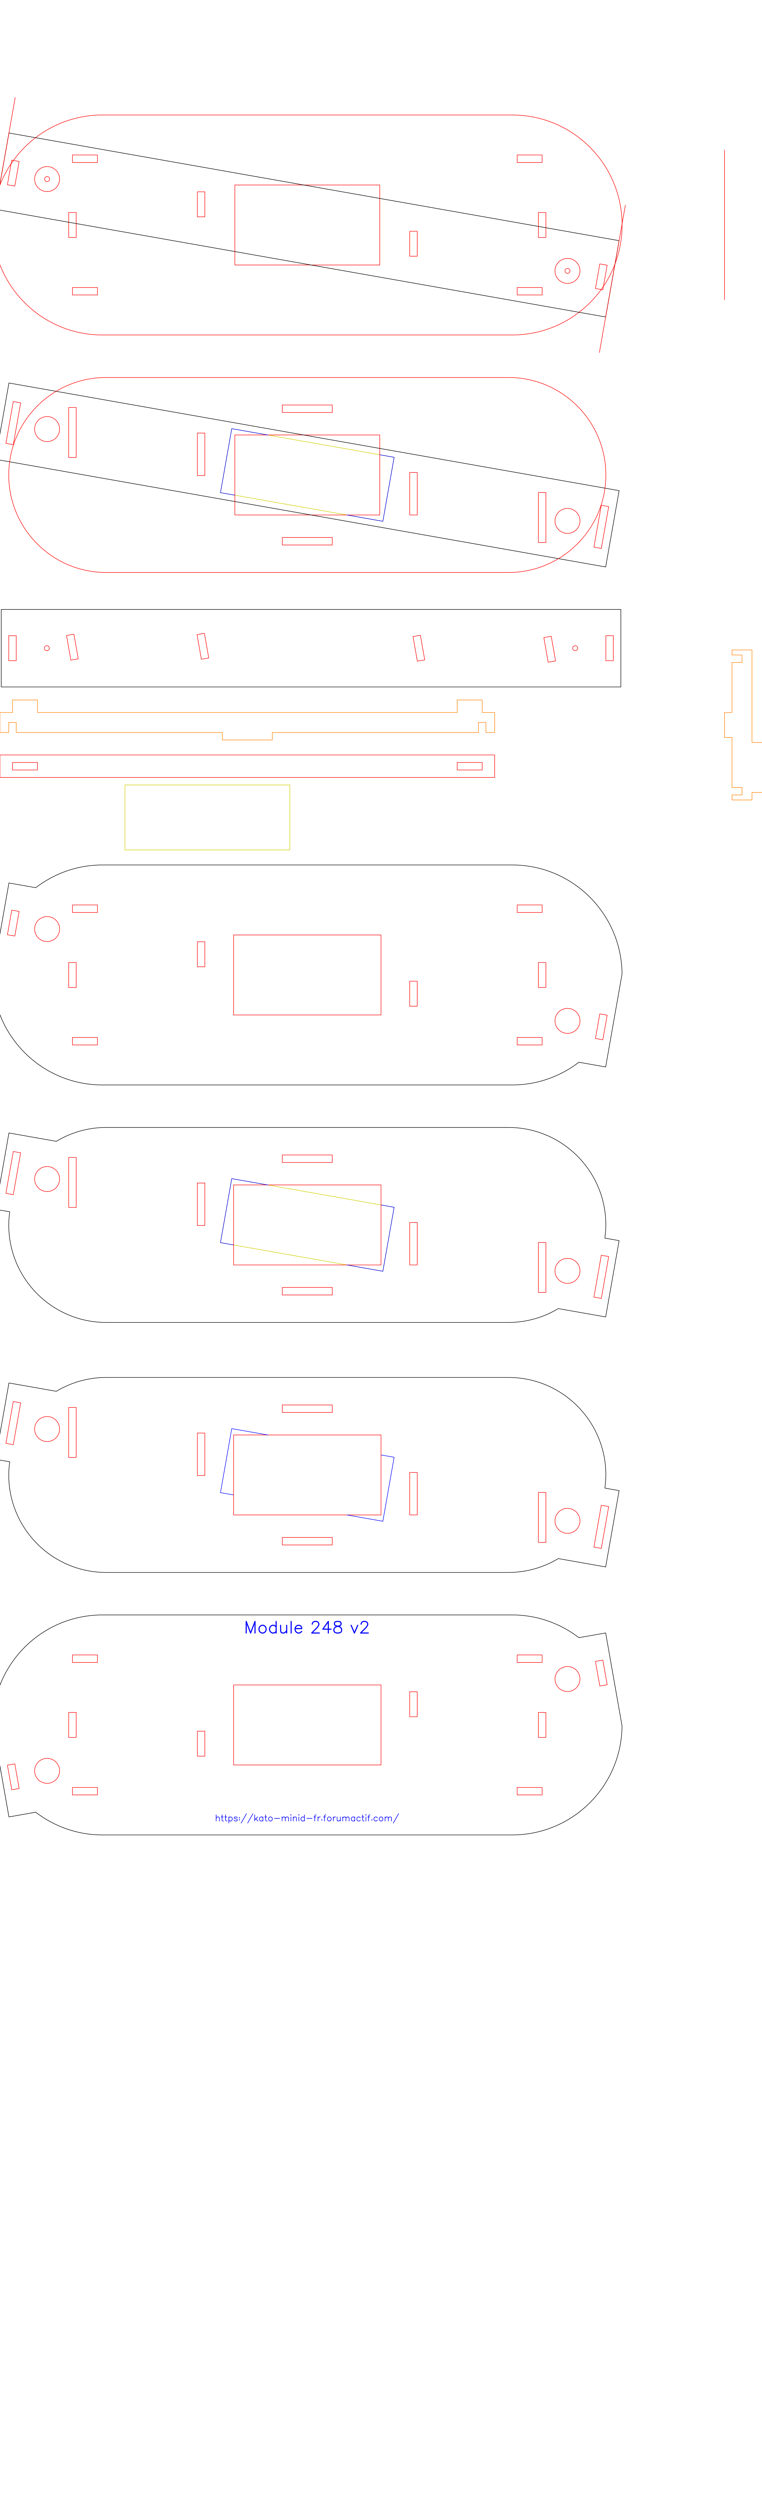 <?xml version="1.0" encoding="UTF-8" standalone="no"?>
<!-- Created with Inkscape (http://www.inkscape.org/) -->

<svg
   width="305mm"
   height="1000mm"
   viewBox="0 0 305 1000"
   version="1.1"
   id="svg1"
   xml:space="preserve"
   inkscape:version="1.3.2 (091e20e, 2023-11-25, custom)"
   sodipodi:docname="LaserCut Module 248 v2 Conception.svg"
   xmlns:inkscape="http://www.inkscape.org/namespaces/inkscape"
   xmlns:sodipodi="http://sodipodi.sourceforge.net/DTD/sodipodi-0.dtd"
   xmlns="http://www.w3.org/2000/svg"
   xmlns:svg="http://www.w3.org/2000/svg"><sodipodi:namedview
     id="namedview1"
     pagecolor="#ffffff"
     bordercolor="#000000"
     borderopacity="0.25"
     inkscape:showpageshadow="2"
     inkscape:pageopacity="0.0"
     inkscape:pagecheckerboard="0"
     inkscape:deskcolor="#d1d1d1"
     inkscape:document-units="mm"
     inkscape:zoom="0.35355339"
     inkscape:cx="2705.3905"
     inkscape:cy="1363.3019"
     inkscape:window-width="3807"
     inkscape:window-height="1328"
     inkscape:window-x="1288"
     inkscape:window-y="572"
     inkscape:window-maximized="0"
     inkscape:current-layer="layer1" /><defs
     id="defs1"><pattern
       id="EMFhbasepattern"
       patternUnits="userSpaceOnUse"
       width="6"
       height="6"
       x="0"
       y="0" /></defs><g
     inkscape:label="Calque 1"
     inkscape:groupmode="layer"
     id="layer1"><path
       id="path1"
       style="fill:none;fill-opacity:0;stroke:#ff0000;stroke-width:0.2;stroke-linejoin:round"
       d="m 41,134 c -24.301,0 -44,-19.699 -44,-44 0,-24.301 19.699,-44 44,-44 H 205 c 24.301,0 44,19.699 44,44 v 0 0 c 0,24.301 -19.699,44 -44,44 z"
       sodipodi:nodetypes="ssssscsss" /><path
       style="fill:none;stroke:#ff8000;stroke-width:0.2;stroke-linejoin:round"
       d="m 0,285 h 5 v -5 h 10 v 5 H 183 v -5 h 10 v 5 h 5 v 8 h -3.5 v -4 h -3 v 4 H 109 v 3 H 89 v -3 H 6.5 v -4 h -3 v 4 H 0 Z"
       id="path23-8-2-3"
       sodipodi:nodetypes="ccccccccccccccccccccccccc" /><path
       style="fill:none;stroke:#ff8000;stroke-width:0.2;stroke-linejoin:round"
       d="m 293,320 v -2 h 4 v -3 h -4 v -20 h -3 v -10 h 3 v -20 h 4 v -3 h -4 v -2 h 8 v 37 h 8 v 5 h 3 v 10 h -3 v 5 h -8 v 3 z"
       id="path23-6-7-0-7-0-1"
       sodipodi:nodetypes="ccccccccccccccccccccccccc" /><path
       style="fill:none;stroke:#ff8000;stroke-width:0.2;stroke-linejoin:round"
       d="m -46.761,188.1 v 2 h 4 v 3 h -4 v 20 h -3 v 10 h 3 v 20 h 4 v 3 h -4 v 2 h 8 v -37 h 8 v -5 h 3 v -10 h -3 v -5 h -8 v -3 z"
       id="path23-6-7-0-7-0-1-1"
       sodipodi:nodetypes="ccccccccccccccccccccccccc" /><path
       style="fill:none;stroke:#ff8000;stroke-width:0.2;stroke-linejoin:round"
       d="m 323,320 v -8.5 h -3 v -10 h 3 v -8.5 h 8 v 5 h 8 v 3.5 h 3 v 10 h -3 v 3.5 h -8 v 5 z"
       id="path23-6-7-0-0"
       sodipodi:nodetypes="ccccccccccccccccc" /><path
       id="rect34-6"
       style="fill-opacity:0;stroke:#d0d000;stroke-width:0.2;stroke-linejoin:round"
       d="m 50,314 h 66 v 26 H 50 Z"
       sodipodi:nodetypes="ccccc" /><path
       id="rect34-6-4"
       style="fill-opacity:0;stroke:#d0d000;stroke-width:0.2;stroke-linejoin:round"
       d="m 92.759,171.467 64.997,11.461 -4.515,25.605 -64.997,-11.461 z"
       sodipodi:nodetypes="ccccc" /><path
       id="rect25-6"
       style="fill:none;stroke:#ff0000;stroke-width:0.2;stroke-linejoin:round"
       d="m 5,305 h 10 v 3 H 5 Z" /><path
       id="rect26-1"
       style="fill:none;stroke:#ff0000;stroke-width:0.2;stroke-linejoin:round"
       d="m 183,305 h 10 v 3 h -10 z" /><path
       id="rect36-3"
       style="fill-opacity:0;stroke:#ff0000;stroke-width:0.2;stroke-linejoin:round"
       d="m 0,302 h 198 v 9 H 0 Z"
       sodipodi:nodetypes="ccccc" /><path
       id="rect23-7"
       style="fill:none;stroke:#ff0000;stroke-width:0.2;stroke-linejoin:round"
       d="m 215.5,85 h 3 v 10 h -3 z" /><path
       id="rect24-42"
       style="fill:none;stroke:#ff0000;stroke-width:0.2;stroke-linejoin:round"
       d="m 27.5,85 h 3 v 10 h -3 z" /><path
       id="rect25-0"
       style="fill:none;stroke:#ff0000;stroke-width:0.2;stroke-linejoin:round"
       d="m 29,115 h 10 v 3 h -10 z" /><path
       id="rect26-8"
       style="fill:none;stroke:#ff0000;stroke-width:0.2;stroke-linejoin:round"
       d="m 207,115 h 10 v 3 h -10 z" /><path
       id="rect25-3-9"
       style="fill:none;stroke:#ff0000;stroke-width:0.2;stroke-linejoin:round"
       d="m 29,62 h 10 v 3 h -10 z" /><path
       id="rect26-0-5"
       style="fill:none;stroke:#ff0000;stroke-width:0.2;stroke-linejoin:round"
       d="m 207,62 h 10 v 3 h -10 z"
       sodipodi:nodetypes="ccccc" /><path
       id="rect32-7-9-9"
       style="fill-opacity:0;stroke:#ff0000;stroke-width:0.2;stroke-linejoin:round"
       d="m 94,74 v 13.231 18.769 H 152 V 74 h -43.913 z" /><path
       id="rect39-3"
       style="fill-opacity:0;stroke:#ff0000;stroke-width:0.2;stroke-linejoin:round"
       d="m 164,92.5 h 3 v 10 h -3 z" /><path
       id="rect40-6"
       style="fill-opacity:0;stroke:#ff0000;stroke-width:0.2;stroke-linejoin:round"
       d="m 79,76.729 h 3 v 10 h -3 z" /><path
       id="rect1-5"
       style="fill:none;stroke:#000000;stroke-width:0.2;stroke-linejoin:round"
       d="M 3.576,53.203 247.808,96.268 242.425,126.797 -1.808,83.732 Z"
       sodipodi:nodetypes="ccccc" /><circle
       style="fill:none;stroke:#ff0000;stroke-width:0.2;stroke-linejoin:round"
       id="path11-5"
       cx="31.01"
       cy="67.274"
       r="1"
       transform="rotate(10)" /><circle
       style="fill:none;stroke:#ff0000;stroke-width:0.2;stroke-linejoin:round"
       id="path11-8-9"
       cx="242.51"
       cy="67.274"
       r="1"
       transform="rotate(10)" /><path
       id="rect30-4"
       style="fill-opacity:0;stroke:#ff0000;stroke-width:0.2;stroke-linejoin:round"
       d="m 240.076,105.566 2.954,0.521 -1.736,9.848 -2.954,-0.521 z" /><path
       id="rect31-2"
       style="fill-opacity:0;stroke:#ff0000;stroke-width:0.2;stroke-linejoin:round"
       d="m 4.707,64.064 2.954,0.521 -1.736,9.848 -2.954,-0.521 z" /><path
       id="rect39-3-6"
       style="fill-opacity:0;stroke:#ff0000;stroke-width:0.2;stroke-linejoin:round"
       d="m 165.311,254.635 2.954,-0.521 1.736,9.848 -2.954,0.521 z" /><path
       id="rect40-6-3"
       style="fill-opacity:0;stroke:#ff0000;stroke-width:0.2;stroke-linejoin:round"
       d="m 78.864,253.864 2.954,-0.521 1.736,9.848 -2.954,0.521 z" /><path
       id="rect1-5-3"
       style="fill:none;stroke:#000000;stroke-width:0.2;stroke-linejoin:round"
       d="m 0.5,243.793 248,1e-5 v 31 l -248,-1e-5 z"
       sodipodi:nodetypes="ccccc" /><circle
       style="fill:none;stroke:#ff0000;stroke-width:0.2;stroke-linejoin:round"
       id="path11-5-2"
       cx="18.75"
       cy="259.293"
       r="1" /><circle
       style="fill:none;stroke:#ff0000;stroke-width:0.2;stroke-linejoin:round"
       id="path11-8-9-5"
       cx="230.25"
       cy="259.293"
       r="1" /><path
       id="rect30-4-9"
       style="fill-opacity:0;stroke:#ff0000;stroke-width:0.2;stroke-linejoin:round"
       d="m 242.5,254.293 h 3 v 10 l -3,1e-5 z" /><path
       id="rect31-2-0"
       style="fill-opacity:0;stroke:#ff0000;stroke-width:0.2;stroke-linejoin:round"
       d="m 3.5,254.293 h 3 v 10 l -3,-1e-5 z" /><path
       id="rect27-7-4-2"
       style="fill:none;stroke:#ff0000;stroke-width:0.2;stroke-linejoin:round"
       d="m 27.5,163 h 3 v 20 h -3 z"
       sodipodi:nodetypes="ccccc" /><path
       id="rect27-9-4"
       style="fill:none;stroke:#ff0000;stroke-width:0.2;stroke-linejoin:round"
       d="m 215.5,197 h 3 v 20 h -3 z"
       sodipodi:nodetypes="ccccc" /><path
       id="rect28-19"
       style="fill:none;stroke:#ff0000;stroke-width:0.2;stroke-linejoin:round"
       d="m 113,215 h 20 v 3 h -20 z" /><path
       id="rect29-9"
       style="fill:none;stroke:#ff0000;stroke-width:0.2;stroke-linejoin:round"
       d="m 113,162 h 20 v 3 h -20 z" /><path
       id="rect32-7-8"
       style="fill-opacity:0;stroke:#ff0000;stroke-width:0.2;stroke-linejoin:round"
       d="m 94,174 v 13.231 18.769 h 58 v -32 h -43.913 z" /><path
       id="rect41-5"
       style="fill-opacity:0;stroke:#ff0000;stroke-width:0.2;stroke-linejoin:round"
       d="m 79,173.229 h 3 v 17 h -3 z"
       sodipodi:nodetypes="ccccc" /><path
       id="rect42-8"
       style="fill-opacity:0;stroke:#ff0000;stroke-width:0.2;stroke-linejoin:round"
       d="m 164,189 h 3 v 17 h -3 z"
       sodipodi:nodetypes="ccccc" /><circle
       style="fill:#000000;fill-opacity:0;stroke:#ff0000;stroke-width:0.2;stroke-linejoin:round;stroke-dasharray:none"
       id="path32-8-2-4-5-1"
       cx="18.857"
       cy="71.637"
       r="5" /><circle
       style="fill:#000000;fill-opacity:0;stroke:#ff0000;stroke-width:0.2;stroke-linejoin:round;stroke-dasharray:none"
       id="path32-8-2-4-5-4"
       cx="227.144"
       cy="108.363"
       r="5" /><path
       style="fill:#000000;fill-opacity:0;stroke:#ff0000;stroke-width:0.2;stroke-linejoin:round"
       d="M 290,60 V 120"
       id="path2"
       sodipodi:nodetypes="cc" /><path
       style="fill:#000000;fill-opacity:0;stroke:#ff0000;stroke-width:0.2;stroke-linejoin:round"
       d="m 6.093,38.923 -10.419,59.088"
       id="path2-8"
       sodipodi:nodetypes="cc" /><path
       style="fill:#000000;fill-opacity:0;stroke:#ff0000;stroke-width:0.2;stroke-linejoin:round"
       d="m 250.326,81.988 -10.419,59.088"
       id="path2-0"
       sodipodi:nodetypes="cc" /><path
       id="rect1-5-4"
       style="fill:none;stroke:#000000;stroke-width:0.2;stroke-linejoin:round"
       d="M 3.575,153.203 247.808,196.268 242.425,226.797 -1.808,183.732 Z"
       sodipodi:nodetypes="ccccc" /><path
       id="rect40-6-9-2"
       style="fill-opacity:0;stroke:#ff0000;stroke-width:0.2;stroke-linejoin:round"
       d="m 26.631,254.211 2.954,-0.521 1.736,9.848 -2.954,0.521 z" /><path
       id="rect40-6-1-5"
       style="fill-opacity:0;stroke:#ff0000;stroke-width:0.2;stroke-linejoin:round"
       d="m 217.679,255.048 2.954,-0.521 1.736,9.848 -2.954,0.521 z" /><circle
       style="fill:#000000;fill-opacity:0;stroke:#ff0000;stroke-width:0.2;stroke-linejoin:round;stroke-dasharray:none"
       id="path32-8-2-4-5-1-5"
       cx="18.857"
       cy="171.636"
       r="5" /><circle
       style="fill:#000000;fill-opacity:0;stroke:#ff0000;stroke-width:0.2;stroke-linejoin:round;stroke-dasharray:none"
       id="path32-8-2-4-5-4-3"
       cx="227.144"
       cy="208.363"
       r="5" /><path
       id="path3"
       style="fill:none;fill-opacity:0;stroke:#ff0000;stroke-width:0.2;stroke-linejoin:round"
       d="m 42.5,229 c -21.539,0 -39,-17.461 -39,-39 0,-21.539 17.461,-39 39,-39 H 203.5 c 21.539,0 39,17.461 39,39 v 0 0 c 0,21.539 -17.461,39 -39,39 z"
       sodipodi:nodetypes="ssssscsss" /><path
       id="rect3"
       style="fill-opacity:0;stroke:#ff0000;stroke-width:0.2;stroke-linejoin:round"
       d="m 240.683,202.119 2.954,0.521 -2.952,16.742 -2.954,-0.521 z" /><path
       id="rect3-6"
       style="fill-opacity:0;stroke:#ff0000;stroke-width:0.2;stroke-linejoin:round"
       d="m 5.314,160.617 2.954,0.521 -2.952,16.742 -2.954,-0.521 z" /><path
       style="fill:#000000;fill-opacity:0;stroke:#0000ff;stroke-width:0.2;stroke-linejoin:round"
       d="m 107.335,174.037 -14.576,-2.57 -4.515,25.605 5.802,1.023"
       id="path4"
       sodipodi:nodetypes="cccc" /><path
       style="fill:#000000;fill-opacity:0;stroke:#0000ff;stroke-width:0.2;stroke-linejoin:round"
       d="m 151.944,181.903 5.812,1.025 -4.515,25.605 -14.446,-2.547"
       id="path5"
       sodipodi:nodetypes="cccc" /><path
       id="path1-5"
       style="fill:none;fill-opacity:0;stroke:#000000;stroke-width:0.2;stroke-linejoin:round"
       d="m 41,345.999 c -10.059,0 -19.299,3.413 -26.711,9.092 l -10.714,-1.889 -1.491,8.458 -2.303,13.062 -2.761,15.662 c 0.209,24.122 19.809,43.616 43.98,43.616 H 205 c 10.059,0 19.3,-3.413 26.711,-9.092 l 10.714,1.889 3.795,-21.519 2.762,-15.663 c -0.209,-24.121 -19.81,-43.616 -43.981,-43.616 z" /><path
       id="rect34-6-4-4"
       style="fill-opacity:0;stroke:#d0d000;stroke-width:0.2;stroke-linejoin:round"
       d="m 92.759,471.466 64.997,11.461 -4.515,25.605 -64.997,-11.461 z"
       sodipodi:nodetypes="ccccc" /><path
       id="rect23-7-4"
       style="fill:none;stroke:#ff0000;stroke-width:0.2;stroke-linejoin:round"
       d="m 215.5,384.999 h 3 v 10 h -3 z" /><path
       id="rect24-42-4"
       style="fill:none;stroke:#ff0000;stroke-width:0.2;stroke-linejoin:round"
       d="m 27.5,384.999 h 3 v 10 h -3 z" /><path
       id="rect25-0-7"
       style="fill:none;stroke:#ff0000;stroke-width:0.2;stroke-linejoin:round"
       d="m 29,414.999 h 10 v 3 h -10 z" /><path
       id="rect26-8-2"
       style="fill:none;stroke:#ff0000;stroke-width:0.2;stroke-linejoin:round"
       d="m 207,414.999 h 10 v 3 h -10 z" /><path
       id="rect25-3-9-1"
       style="fill:none;stroke:#ff0000;stroke-width:0.2;stroke-linejoin:round"
       d="m 29,361.999 h 10 v 3 h -10 z" /><path
       id="rect26-0-5-8"
       style="fill:none;stroke:#ff0000;stroke-width:0.2;stroke-linejoin:round"
       d="m 207,361.999 h 10 v 3 h -10 z"
       sodipodi:nodetypes="ccccc" /><path
       id="rect32-7-9-9-0"
       style="fill-opacity:0;stroke:#ff0000;stroke-width:0.2;stroke-linejoin:round"
       d="m 93.5,373.999 v 32 h 59 v -32 z"
       sodipodi:nodetypes="ccccc" /><path
       id="rect39-3-1"
       style="fill-opacity:0;stroke:#ff0000;stroke-width:0.2;stroke-linejoin:round"
       d="m 164,392.499 h 3 v 10 h -3 z" /><path
       id="rect40-6-7"
       style="fill-opacity:0;stroke:#ff0000;stroke-width:0.2;stroke-linejoin:round"
       d="m 79,376.728 h 3 v 10 h -3 z" /><path
       id="rect30-4-2"
       style="fill-opacity:0;stroke:#ff0000;stroke-width:0.2;stroke-linejoin:round"
       d="m 240.076,405.566 2.954,0.521 -1.736,9.848 -2.954,-0.521 z" /><path
       id="rect31-2-3"
       style="fill-opacity:0;stroke:#ff0000;stroke-width:0.2;stroke-linejoin:round"
       d="m 4.707,364.064 2.954,0.521 -1.736,9.848 -2.954,-0.521 z" /><path
       id="rect27-7-4-2-8"
       style="fill:none;stroke:#ff0000;stroke-width:0.2;stroke-linejoin:round"
       d="m 27.5,462.999 h 3 v 20 h -3 z"
       sodipodi:nodetypes="ccccc" /><path
       id="rect27-9-4-1"
       style="fill:none;stroke:#ff0000;stroke-width:0.2;stroke-linejoin:round"
       d="m 215.5,496.999 h 3 v 20 h -3 z"
       sodipodi:nodetypes="ccccc" /><path
       id="rect28-19-3"
       style="fill:none;stroke:#ff0000;stroke-width:0.2;stroke-linejoin:round"
       d="m 113,514.999 h 20 v 3 h -20 z" /><path
       id="rect29-9-0"
       style="fill:none;stroke:#ff0000;stroke-width:0.2;stroke-linejoin:round"
       d="m 113,461.999 h 20 v 3 h -20 z" /><path
       id="rect32-7-8-2"
       style="fill-opacity:0;stroke:#ff0000;stroke-width:0.2;stroke-linejoin:round"
       d="m 93.5,473.999 v 32 h 59 v -32 z"
       sodipodi:nodetypes="ccccc" /><path
       id="rect41-5-6"
       style="fill-opacity:0;stroke:#ff0000;stroke-width:0.2;stroke-linejoin:round"
       d="m 79,473.228 h 3 v 17 h -3 z"
       sodipodi:nodetypes="ccccc" /><path
       id="rect42-8-4"
       style="fill-opacity:0;stroke:#ff0000;stroke-width:0.2;stroke-linejoin:round"
       d="m 164,488.999 h 3 v 17 h -3 z"
       sodipodi:nodetypes="ccccc" /><circle
       style="fill:#000000;fill-opacity:0;stroke:#ff0000;stroke-width:0.2;stroke-linejoin:round;stroke-dasharray:none"
       id="path32-8-2-4-5-1-7"
       cx="18.857"
       cy="371.636"
       r="5" /><circle
       style="fill:#000000;fill-opacity:0;stroke:#ff0000;stroke-width:0.2;stroke-linejoin:round;stroke-dasharray:none"
       id="path32-8-2-4-5-4-1"
       cx="227.144"
       cy="408.363"
       r="5" /><path
       id="path1-5-3"
       style="fill:none;fill-opacity:0;stroke:#000000;stroke-width:0.2;stroke-linejoin:round"
       d="m 205,646 c 10.059,0 19.299,3.413 26.711,9.092 l 10.714,-1.889 1.491,8.458 2.303,13.062 2.761,15.662 c -0.209,24.122 -19.809,43.616 -43.98,43.616 H 41.001 c -10.059,0 -19.3,-3.413 -26.711,-9.092 l -10.714,1.889 -3.795,-21.519 -2.762,-15.663 c 0.209,-24.121 19.81,-43.616 43.981,-43.616 z" /><path
       id="rect23-7-4-2"
       style="fill:none;stroke:#ff0000;stroke-width:0.2;stroke-linejoin:round"
       d="m 30.5,685 h -3 v 10 h 3 z" /><path
       id="rect24-42-4-2"
       style="fill:none;stroke:#ff0000;stroke-width:0.2;stroke-linejoin:round"
       d="m 218.5,685 h -3 v 10 h 3 z" /><path
       id="rect25-0-7-4"
       style="fill:none;stroke:#ff0000;stroke-width:0.2;stroke-linejoin:round"
       d="m 217,715 h -10 v 3 h 10 z" /><path
       id="rect26-8-2-3"
       style="fill:none;stroke:#ff0000;stroke-width:0.2;stroke-linejoin:round"
       d="m 39,715 h -10 v 3 h 10 z" /><path
       id="rect25-3-9-1-8"
       style="fill:none;stroke:#ff0000;stroke-width:0.2;stroke-linejoin:round"
       d="m 217,662 h -10 v 3 h 10 z" /><path
       id="rect26-0-5-8-9"
       style="fill:none;stroke:#ff0000;stroke-width:0.2;stroke-linejoin:round"
       d="m 39,662 h -10 v 3 h 10 z"
       sodipodi:nodetypes="ccccc" /><path
       id="rect32-7-9-9-0-5"
       style="fill-opacity:0;stroke:#ff0000;stroke-width:0.2;stroke-linejoin:round"
       d="m 152.5,674 v 32 H 93.5 v -32 z"
       sodipodi:nodetypes="ccccc" /><path
       id="rect39-3-1-7"
       style="fill-opacity:0;stroke:#ff0000;stroke-width:0.2;stroke-linejoin:round"
       d="m 82,692.5 h -3 v 10 h 3 z" /><path
       id="rect40-6-7-0"
       style="fill-opacity:0;stroke:#ff0000;stroke-width:0.2;stroke-linejoin:round"
       d="m 167,676.729 h -3 v 10 h 3 z" /><path
       id="rect30-4-2-0"
       style="fill-opacity:0;stroke:#ff0000;stroke-width:0.2;stroke-linejoin:round"
       d="m 5.925,705.566 -2.954,0.521 1.736,9.848 2.954,-0.521 z" /><path
       id="rect31-2-3-8"
       style="fill-opacity:0;stroke:#ff0000;stroke-width:0.2;stroke-linejoin:round"
       d="m 241.294,664.064 -2.954,0.521 1.736,9.848 2.954,-0.521 z" /><circle
       style="fill:#000000;fill-opacity:0;stroke:#ff0000;stroke-width:0.2;stroke-linejoin:round;stroke-dasharray:none"
       id="path32-8-2-4-5-1-7-4"
       cx="-227.144"
       cy="671.637"
       r="5"
       transform="scale(-1,1)" /><circle
       style="fill:#000000;fill-opacity:0;stroke:#ff0000;stroke-width:0.2;stroke-linejoin:round;stroke-dasharray:none"
       id="path32-8-2-4-5-4-1-6"
       cx="-18.857"
       cy="708.363"
       r="5"
       transform="scale(-1,1)" /><path
       id="rect1-5-4-8"
       style="fill:none;stroke:#000000;stroke-width:0.2;stroke-linejoin:round"
       d="m 42.5,450.999 c -7.309,0 -14.123,2.047 -19.97,5.545 l -18.955,-3.342 -5.383,30.529 5.704,1.006 c -0.233,1.725 -0.396,3.473 -0.396,5.262 0,21.539 17.461,39 39,39 H 203.5 c 7.309,0 14.123,-2.047 19.97,-5.545 l 18.954,3.342 5.383,-30.529 -5.704,-1.006 c 0.233,-1.725 0.396,-3.473 0.396,-5.262 0,-21.539 -17.461,-39 -39,-39 z" /><circle
       style="fill:#000000;fill-opacity:0;stroke:#ff0000;stroke-width:0.2;stroke-linejoin:round;stroke-dasharray:none"
       id="path32-8-2-4-5-1-5-4"
       cx="18.857"
       cy="471.636"
       r="5" /><circle
       style="fill:#000000;fill-opacity:0;stroke:#ff0000;stroke-width:0.2;stroke-linejoin:round;stroke-dasharray:none"
       id="path32-8-2-4-5-4-3-1"
       cx="227.143"
       cy="508.363"
       r="5" /><path
       id="rect3-9"
       style="fill-opacity:0;stroke:#ff0000;stroke-width:0.2;stroke-linejoin:round"
       d="m 240.683,502.119 2.954,0.521 -2.952,16.742 -2.954,-0.521 z" /><path
       id="rect3-6-1"
       style="fill-opacity:0;stroke:#ff0000;stroke-width:0.2;stroke-linejoin:round"
       d="m 5.314,460.617 2.954,0.521 -2.952,16.742 -2.954,-0.521 z" /><path
       style="fill:#000000;fill-opacity:0;stroke:#0000ff;stroke-width:0.2;stroke-linejoin:round"
       d="m 107.335,474.037 -14.576,-2.57 -4.515,25.605 5.227,0.922"
       id="path4-5"
       sodipodi:nodetypes="cccc" /><path
       style="fill:#000000;fill-opacity:0;stroke:#0000ff;stroke-width:0.2;stroke-linejoin:round"
       d="m 152.533,482.006 5.223,0.921 -4.515,25.605 -14.446,-2.547"
       id="path5-2"
       sodipodi:nodetypes="cccc" /><path
       id="rect32-7-8-2-1"
       style="fill-opacity:0;stroke:#ff0000;stroke-width:0.2;stroke-linejoin:round"
       d="m 93.5,574 v 32 H 152.5 v -32 z"
       sodipodi:nodetypes="ccccc" /><path
       style="fill:#000000;fill-opacity:0;stroke:#0000ff;stroke-width:0.2;stroke-linejoin:round"
       d="m 107.335,574.037 -14.576,-2.57 -4.515,25.605 5.227,0.922"
       id="path4-5-2"
       sodipodi:nodetypes="cccc" /><path
       style="fill:#000000;fill-opacity:0;stroke:#0000ff;stroke-width:0.2;stroke-linejoin:round"
       d="m 152.533,582.007 5.223,0.921 -4.515,25.605 -14.446,-2.547"
       id="path5-2-7"
       sodipodi:nodetypes="cccc" /><path
       id="rect27-7-4-2-8-3"
       style="fill:none;stroke:#ff0000;stroke-width:0.2;stroke-linejoin:round"
       d="m 27.5,563 h 3 v 20 h -3 z"
       sodipodi:nodetypes="ccccc" /><path
       id="rect27-9-4-1-4"
       style="fill:none;stroke:#ff0000;stroke-width:0.2;stroke-linejoin:round"
       d="m 215.5,597 h 3 v 20 h -3 z"
       sodipodi:nodetypes="ccccc" /><path
       id="rect28-19-3-1"
       style="fill:none;stroke:#ff0000;stroke-width:0.2;stroke-linejoin:round"
       d="m 113,615 h 20 v 3 h -20 z" /><path
       id="rect29-9-0-6"
       style="fill:none;stroke:#ff0000;stroke-width:0.2;stroke-linejoin:round"
       d="m 113,562 h 20 v 3 h -20 z" /><path
       id="rect41-5-6-5"
       style="fill-opacity:0;stroke:#ff0000;stroke-width:0.2;stroke-linejoin:round"
       d="m 79,573.229 h 3 v 17 h -3 z"
       sodipodi:nodetypes="ccccc" /><path
       id="rect42-8-4-1"
       style="fill-opacity:0;stroke:#ff0000;stroke-width:0.2;stroke-linejoin:round"
       d="m 164,589 h 3 v 17 h -3 z"
       sodipodi:nodetypes="ccccc" /><path
       id="rect1-5-4-8-4"
       style="fill:none;stroke:#000000;stroke-width:0.2;stroke-linejoin:round"
       d="m 42.5,551 c -7.309,0 -14.123,2.047 -19.97,5.545 l -18.955,-3.342 -5.383,30.529 5.704,1.006 c -0.233,1.725 -0.396,3.473 -0.396,5.262 0,21.539 17.461,39 39,39 H 203.5 c 7.309,0 14.123,-2.047 19.97,-5.545 l 18.954,3.342 5.383,-30.529 -5.704,-1.006 c 0.233,-1.725 0.396,-3.473 0.396,-5.262 0,-21.539 -17.461,-39 -39,-39 z" /><circle
       style="fill:#000000;fill-opacity:0;stroke:#ff0000;stroke-width:0.2;stroke-linejoin:round;stroke-dasharray:none"
       id="path32-8-2-4-5-1-5-4-9"
       cx="18.857"
       cy="571.637"
       r="5" /><circle
       style="fill:#000000;fill-opacity:0;stroke:#ff0000;stroke-width:0.2;stroke-linejoin:round;stroke-dasharray:none"
       id="path32-8-2-4-5-4-3-1-5"
       cx="227.143"
       cy="608.363"
       r="5" /><path
       id="rect3-9-1"
       style="fill-opacity:0;stroke:#ff0000;stroke-width:0.2;stroke-linejoin:round"
       d="m 240.683,602.119 2.954,0.521 -2.952,16.742 -2.954,-0.521 z" /><path
       id="rect3-6-1-4"
       style="fill-opacity:0;stroke:#ff0000;stroke-width:0.2;stroke-linejoin:round"
       d="m 5.314,560.617 2.954,0.521 -2.952,16.742 -2.954,-0.521 z" /><g
       inkscape:label="Hershey Text"
       style="fill:none;stroke:#0000ff;stroke-linecap:round;stroke-linejoin:round"
       id="g80"
       transform="translate(-71.82,-204.539)"><g
         transform="translate(168.824,857.768)"
         id="g79"
         style="stroke:#0000ff"><path
           d="M 220,662 V 0 M 220,662 472,0 M 724,662 472,0 M 724,662 V 0"
           style="stroke:#0000ff;stroke-width:0.646in"
           transform="scale(0.007,-0.007)"
           id="path6" /><path
           d="M 346,441 284,410 220,346 189,252 V 189 L 220,94.5 284,31.5 346,0 h 95 l 63,31.5 63,63 31,94.5 v 63 l -31,94 -63,64 -63,31 h -95"
           style="stroke:#0000ff;stroke-width:0.646in"
           transform="matrix(0.007,0,0,-0.007,5.334,0)"
           id="path59" /><path
           d="M 567,662 V 0 m 0,346 -63,64 -63,31 H 346 L 284,410 220,346 189,252 V 189 L 220,94.5 284,31.5 346,0 h 95 l 63,31.5 63,63"
           style="stroke:#0000ff;stroke-width:0.646in"
           transform="matrix(0.007,0,0,-0.007,9.553,0)"
           id="path71" /><path
           d="M 220,441 V 126 L 252,31.5 315,0 h 95 l 62,31.5 95,94.5 m 0,315 V 0"
           style="stroke:#0000ff;stroke-width:0.646in"
           transform="matrix(0.007,0,0,-0.007,13.773,0)"
           id="path72" /><path
           d="M 220,662 V 0"
           style="stroke:#0000ff;stroke-width:0.646in"
           transform="matrix(0.007,0,0,-0.007,17.992,0)"
           id="path73" /><path
           d="m 189,252 h 378 v 63 l -31,63 -32,32 -63,31 H 346 L 284,410 220,346 189,252 V 189 L 220,94.5 284,31.5 346,0 h 95 l 63,31.5 63,63"
           style="stroke:#0000ff;stroke-width:0.646in"
           transform="matrix(0.007,0,0,-0.007,19.77,0)"
           id="path74" /><path
           d="m 220,504 v 32 l 32,62 32,32 62,32 h 126 l 64,-32 31,-32 31,-62 V 472 L 567,410 504,315 189,0 h 441"
           style="stroke:#0000ff;stroke-width:0.646in"
           transform="matrix(0.007,0,0,-0.007,26.437,0)"
           id="path75" /><path
           d="M 504,662 189,220 H 662 M 504,662 V 0"
           style="stroke:#0000ff;stroke-width:0.646in"
           transform="matrix(0.007,0,0,-0.007,30.882,0)"
           id="path76" /><path
           d="m 346,662 -94,-32 -32,-63 v -63 l 32,-63 63,-31 126,-32 95,-32 62,-62 32,-64 V 126 L 598,63 567,31.5 472,0 H 346 L 252,31.5 220,63 189,126 v 94 l 31,64 64,62 94,32 126,32 63,31 31,63 v 63 l -31,63 -95,32 H 346"
           style="stroke:#0000ff;stroke-width:0.646in"
           transform="matrix(0.007,0,0,-0.007,35.327,0)"
           id="path77" /><path
           d="M 158,441 346,0 M 536,441 346,0"
           style="stroke:#0000ff;stroke-width:0.646in"
           transform="matrix(0.007,0,0,-0.007,42.439,0)"
           id="path78" /><path
           d="m 220,504 v 32 l 32,62 32,32 62,32 h 126 l 64,-32 31,-32 31,-62 V 472 L 567,410 504,315 189,0 h 441"
           style="stroke:#0000ff;stroke-width:0.646in"
           transform="matrix(0.007,0,0,-0.007,45.995,0)"
           id="path79" /></g></g><g
       inkscape:label="Hershey Text"
       style="fill:none;stroke:#0000ff;stroke-linecap:round;stroke-linejoin:round"
       id="g59"
       transform="matrix(0.53,0,0,0.53,1.163,340.526)"><g
         transform="translate(159.514,731.904)"
         id="g58"
         style="stroke:#0000ff"><path
           d="M 220,662 V 0 m 0,315 95,95 63,31 h 94 l 64,-31 31,-95 V 0"
           style="stroke:#0000ff;stroke-width:0.646in"
           transform="scale(0.007,-0.007)"
           id="path8" /><path
           d="M 252,662 V 126 L 284,31.5 346,0 h 64 M 158,441 h 220"
           style="stroke:#0000ff;stroke-width:0.646in"
           transform="matrix(0.007,0,0,-0.007,4.219,0)"
           id="path12" /><path
           d="M 252,662 V 126 L 284,31.5 346,0 h 64 M 158,441 h 220"
           style="stroke:#0000ff;stroke-width:0.646in"
           transform="matrix(0.007,0,0,-0.007,6.886,0)"
           id="path16" /><path
           d="m 220,441 v -661 m 0,566 64,64 62,31 h 95 l 63,-31 63,-64 31,-94 V 189 L 567,94.5 504,31.5 441,0 h -95 l -62,31.5 -64,63"
           style="stroke:#0000ff;stroke-width:0.646in"
           transform="matrix(0.007,0,0,-0.007,9.553,0)"
           id="path19" /><path
           d="m 536,346 -32,64 -94,31 h -95 l -95,-31 -31,-64 31,-62 64,-32 157,-32 63,-31 32,-63 V 94.5 L 504,31.5 410,0 h -95 l -95,31.5 -31,63"
           style="stroke:#0000ff;stroke-width:0.646in"
           transform="matrix(0.007,0,0,-0.007,13.773,0)"
           id="path20" /><path
           d="m 220,378 -31,-32 31,-31 32,31 -32,32 m 0,-220 -31,-32 31,-31.5 32,31.5 -32,32"
           style="stroke:#0000ff;stroke-width:0.646in"
           transform="matrix(0.007,0,0,-0.007,17.554,0)"
           id="path23" /><path
           d="M 724,788 158,-220"
           style="stroke:#0000ff;stroke-width:0.646in"
           transform="matrix(0.007,0,0,-0.007,19.332,0)"
           id="path25" /><path
           d="M 724,788 158,-220"
           style="stroke:#0000ff;stroke-width:0.646in"
           transform="matrix(0.007,0,0,-0.007,24.222,0)"
           id="path27" /><path
           d="M 220,662 V 0 M 536,441 220,126 M 346,252 567,0"
           style="stroke:#0000ff;stroke-width:0.646in"
           transform="matrix(0.007,0,0,-0.007,29.111,0)"
           id="path29" /><path
           d="M 567,441 V 0 m 0,346 -63,64 -63,31 H 346 L 284,410 220,346 189,252 V 189 L 220,94.5 284,31.5 346,0 h 95 l 63,31.5 63,63"
           style="stroke:#0000ff;stroke-width:0.646in"
           transform="matrix(0.007,0,0,-0.007,32.893,0)"
           id="path31" /><path
           d="M 252,662 V 126 L 284,31.5 346,0 h 64 M 158,441 h 220"
           style="stroke:#0000ff;stroke-width:0.646in"
           transform="matrix(0.007,0,0,-0.007,37.112,0)"
           id="path32" /><path
           d="M 346,441 284,410 220,346 189,252 V 189 L 220,94.5 284,31.5 346,0 h 95 l 63,31.5 63,63 31,94.5 v 63 l -31,94 -63,64 -63,31 h -95"
           style="stroke:#0000ff;stroke-width:0.646in"
           transform="matrix(0.007,0,0,-0.007,39.779,0)"
           id="path33" /><path
           d="M 220,284 H 788"
           style="stroke:#0000ff;stroke-width:0.646in"
           transform="matrix(0.007,0,0,-0.007,43.998,0)"
           id="path34" /><path
           d="M 220,441 V 0 m 0,315 95,95 63,31 h 94 l 64,-31 31,-95 V 0 m 0,315 95,95 62,31 h 95 l 63,-31 32,-95 V 0"
           style="stroke:#0000ff;stroke-width:0.646in"
           transform="matrix(0.007,0,0,-0.007,49.777,0)"
           id="path35" /><path
           d="m 189,662 31,-32 32,32 -32,31 -31,-31 M 220,441 V 0"
           style="stroke:#0000ff;stroke-width:0.646in"
           transform="matrix(0.007,0,0,-0.007,56.444,0)"
           id="path36" /><path
           d="M 220,441 V 0 m 0,315 95,95 63,31 h 94 l 64,-31 31,-95 V 0"
           style="stroke:#0000ff;stroke-width:0.646in"
           transform="matrix(0.007,0,0,-0.007,58.222,0)"
           id="path37" /><path
           d="m 189,662 31,-32 32,32 -32,31 -31,-31 M 220,441 V 0"
           style="stroke:#0000ff;stroke-width:0.646in"
           transform="matrix(0.007,0,0,-0.007,62.442,0)"
           id="path38" /><path
           d="M 567,662 V 0 m 0,346 -63,64 -63,31 H 346 L 284,410 220,346 189,252 V 189 L 220,94.5 284,31.5 346,0 h 95 l 63,31.5 63,63"
           style="stroke:#0000ff;stroke-width:0.646in"
           transform="matrix(0.007,0,0,-0.007,64.22,0)"
           id="path39" /><path
           d="M 220,284 H 788"
           style="stroke:#0000ff;stroke-width:0.646in"
           transform="matrix(0.007,0,0,-0.007,68.439,0)"
           id="path40" /><path
           d="M 410,662 H 346 L 284,630 252,536 V 0 m -94,441 h 220"
           style="stroke:#0000ff;stroke-width:0.646in"
           transform="matrix(0.007,0,0,-0.007,74.217,0)"
           id="path41" /><path
           d="M 220,441 V 0 m 0,252 32,94 63,64 63,31 h 94"
           style="stroke:#0000ff;stroke-width:0.646in"
           transform="matrix(0.007,0,0,-0.007,76.884,0)"
           id="path42" /><path
           d="m 220,158 -31,-32 31,-31.5 32,31.5 -32,32"
           style="stroke:#0000ff;stroke-width:0.646in"
           transform="matrix(0.007,0,0,-0.007,79.777,0)"
           id="path43" /><path
           d="M 410,662 H 346 L 284,630 252,536 V 0 m -94,441 h 220"
           style="stroke:#0000ff;stroke-width:0.646in"
           transform="matrix(0.007,0,0,-0.007,81.555,0)"
           id="path44" /><path
           d="M 346,441 284,410 220,346 189,252 V 189 L 220,94.5 284,31.5 346,0 h 95 l 63,31.5 63,63 31,94.5 v 63 l -31,94 -63,64 -63,31 h -95"
           style="stroke:#0000ff;stroke-width:0.646in"
           transform="matrix(0.007,0,0,-0.007,84.222,0)"
           id="path45" /><path
           d="M 220,441 V 0 m 0,252 32,94 63,64 63,31 h 94"
           style="stroke:#0000ff;stroke-width:0.646in"
           transform="matrix(0.007,0,0,-0.007,88.441,0)"
           id="path46" /><path
           d="M 220,441 V 126 L 252,31.5 315,0 h 95 l 62,31.5 95,94.5 m 0,315 V 0"
           style="stroke:#0000ff;stroke-width:0.646in"
           transform="matrix(0.007,0,0,-0.007,91.334,0)"
           id="path47" /><path
           d="M 220,441 V 0 m 0,315 95,95 63,31 h 94 l 64,-31 31,-95 V 0 m 0,315 95,95 62,31 h 95 l 63,-31 32,-95 V 0"
           style="stroke:#0000ff;stroke-width:0.646in"
           transform="matrix(0.007,0,0,-0.007,95.553,0)"
           id="path48" /><path
           d="M 567,441 V 0 m 0,346 -63,64 -63,31 H 346 L 284,410 220,346 189,252 V 189 L 220,94.5 284,31.5 346,0 h 95 l 63,31.5 63,63"
           style="stroke:#0000ff;stroke-width:0.646in"
           transform="matrix(0.007,0,0,-0.007,102.221,0)"
           id="path49" /><path
           d="m 567,346 -63,64 -63,31 H 346 L 284,410 220,346 189,252 V 189 L 220,94.5 284,31.5 346,0 h 95 l 63,31.5 63,63"
           style="stroke:#0000ff;stroke-width:0.646in"
           transform="matrix(0.007,0,0,-0.007,106.44,0)"
           id="path50" /><path
           d="M 252,662 V 126 L 284,31.5 346,0 h 64 M 158,441 h 220"
           style="stroke:#0000ff;stroke-width:0.646in"
           transform="matrix(0.007,0,0,-0.007,110.441,0)"
           id="path51" /><path
           d="m 189,662 31,-32 32,32 -32,31 -31,-31 M 220,441 V 0"
           style="stroke:#0000ff;stroke-width:0.646in"
           transform="matrix(0.007,0,0,-0.007,113.108,0)"
           id="path52" /><path
           d="M 410,662 H 346 L 284,630 252,536 V 0 m -94,441 h 220"
           style="stroke:#0000ff;stroke-width:0.646in"
           transform="matrix(0.007,0,0,-0.007,114.886,0)"
           id="path53" /><path
           d="m 220,158 -31,-32 31,-31.5 32,31.5 -32,32"
           style="stroke:#0000ff;stroke-width:0.646in"
           transform="matrix(0.007,0,0,-0.007,117.553,0)"
           id="path54" /><path
           d="m 567,346 -63,64 -63,31 H 346 L 284,410 220,346 189,252 V 189 L 220,94.5 284,31.5 346,0 h 95 l 63,31.5 63,63"
           style="stroke:#0000ff;stroke-width:0.646in"
           transform="matrix(0.007,0,0,-0.007,119.331,0)"
           id="path55" /><path
           d="M 346,441 284,410 220,346 189,252 V 189 L 220,94.5 284,31.5 346,0 h 95 l 63,31.5 63,63 31,94.5 v 63 l -31,94 -63,64 -63,31 h -95"
           style="stroke:#0000ff;stroke-width:0.646in"
           transform="matrix(0.007,0,0,-0.007,123.331,0)"
           id="path56" /><path
           d="M 220,441 V 0 m 0,315 95,95 63,31 h 94 l 64,-31 31,-95 V 0 m 0,315 95,95 62,31 h 95 l 63,-31 32,-95 V 0"
           style="stroke:#0000ff;stroke-width:0.646in"
           transform="matrix(0.007,0,0,-0.007,127.55,0)"
           id="path57" /><path
           d="M 724,788 158,-220"
           style="stroke:#0000ff;stroke-width:0.646in"
           transform="matrix(0.007,0,0,-0.007,134.218,0)"
           id="path58" /></g></g></g></svg>
